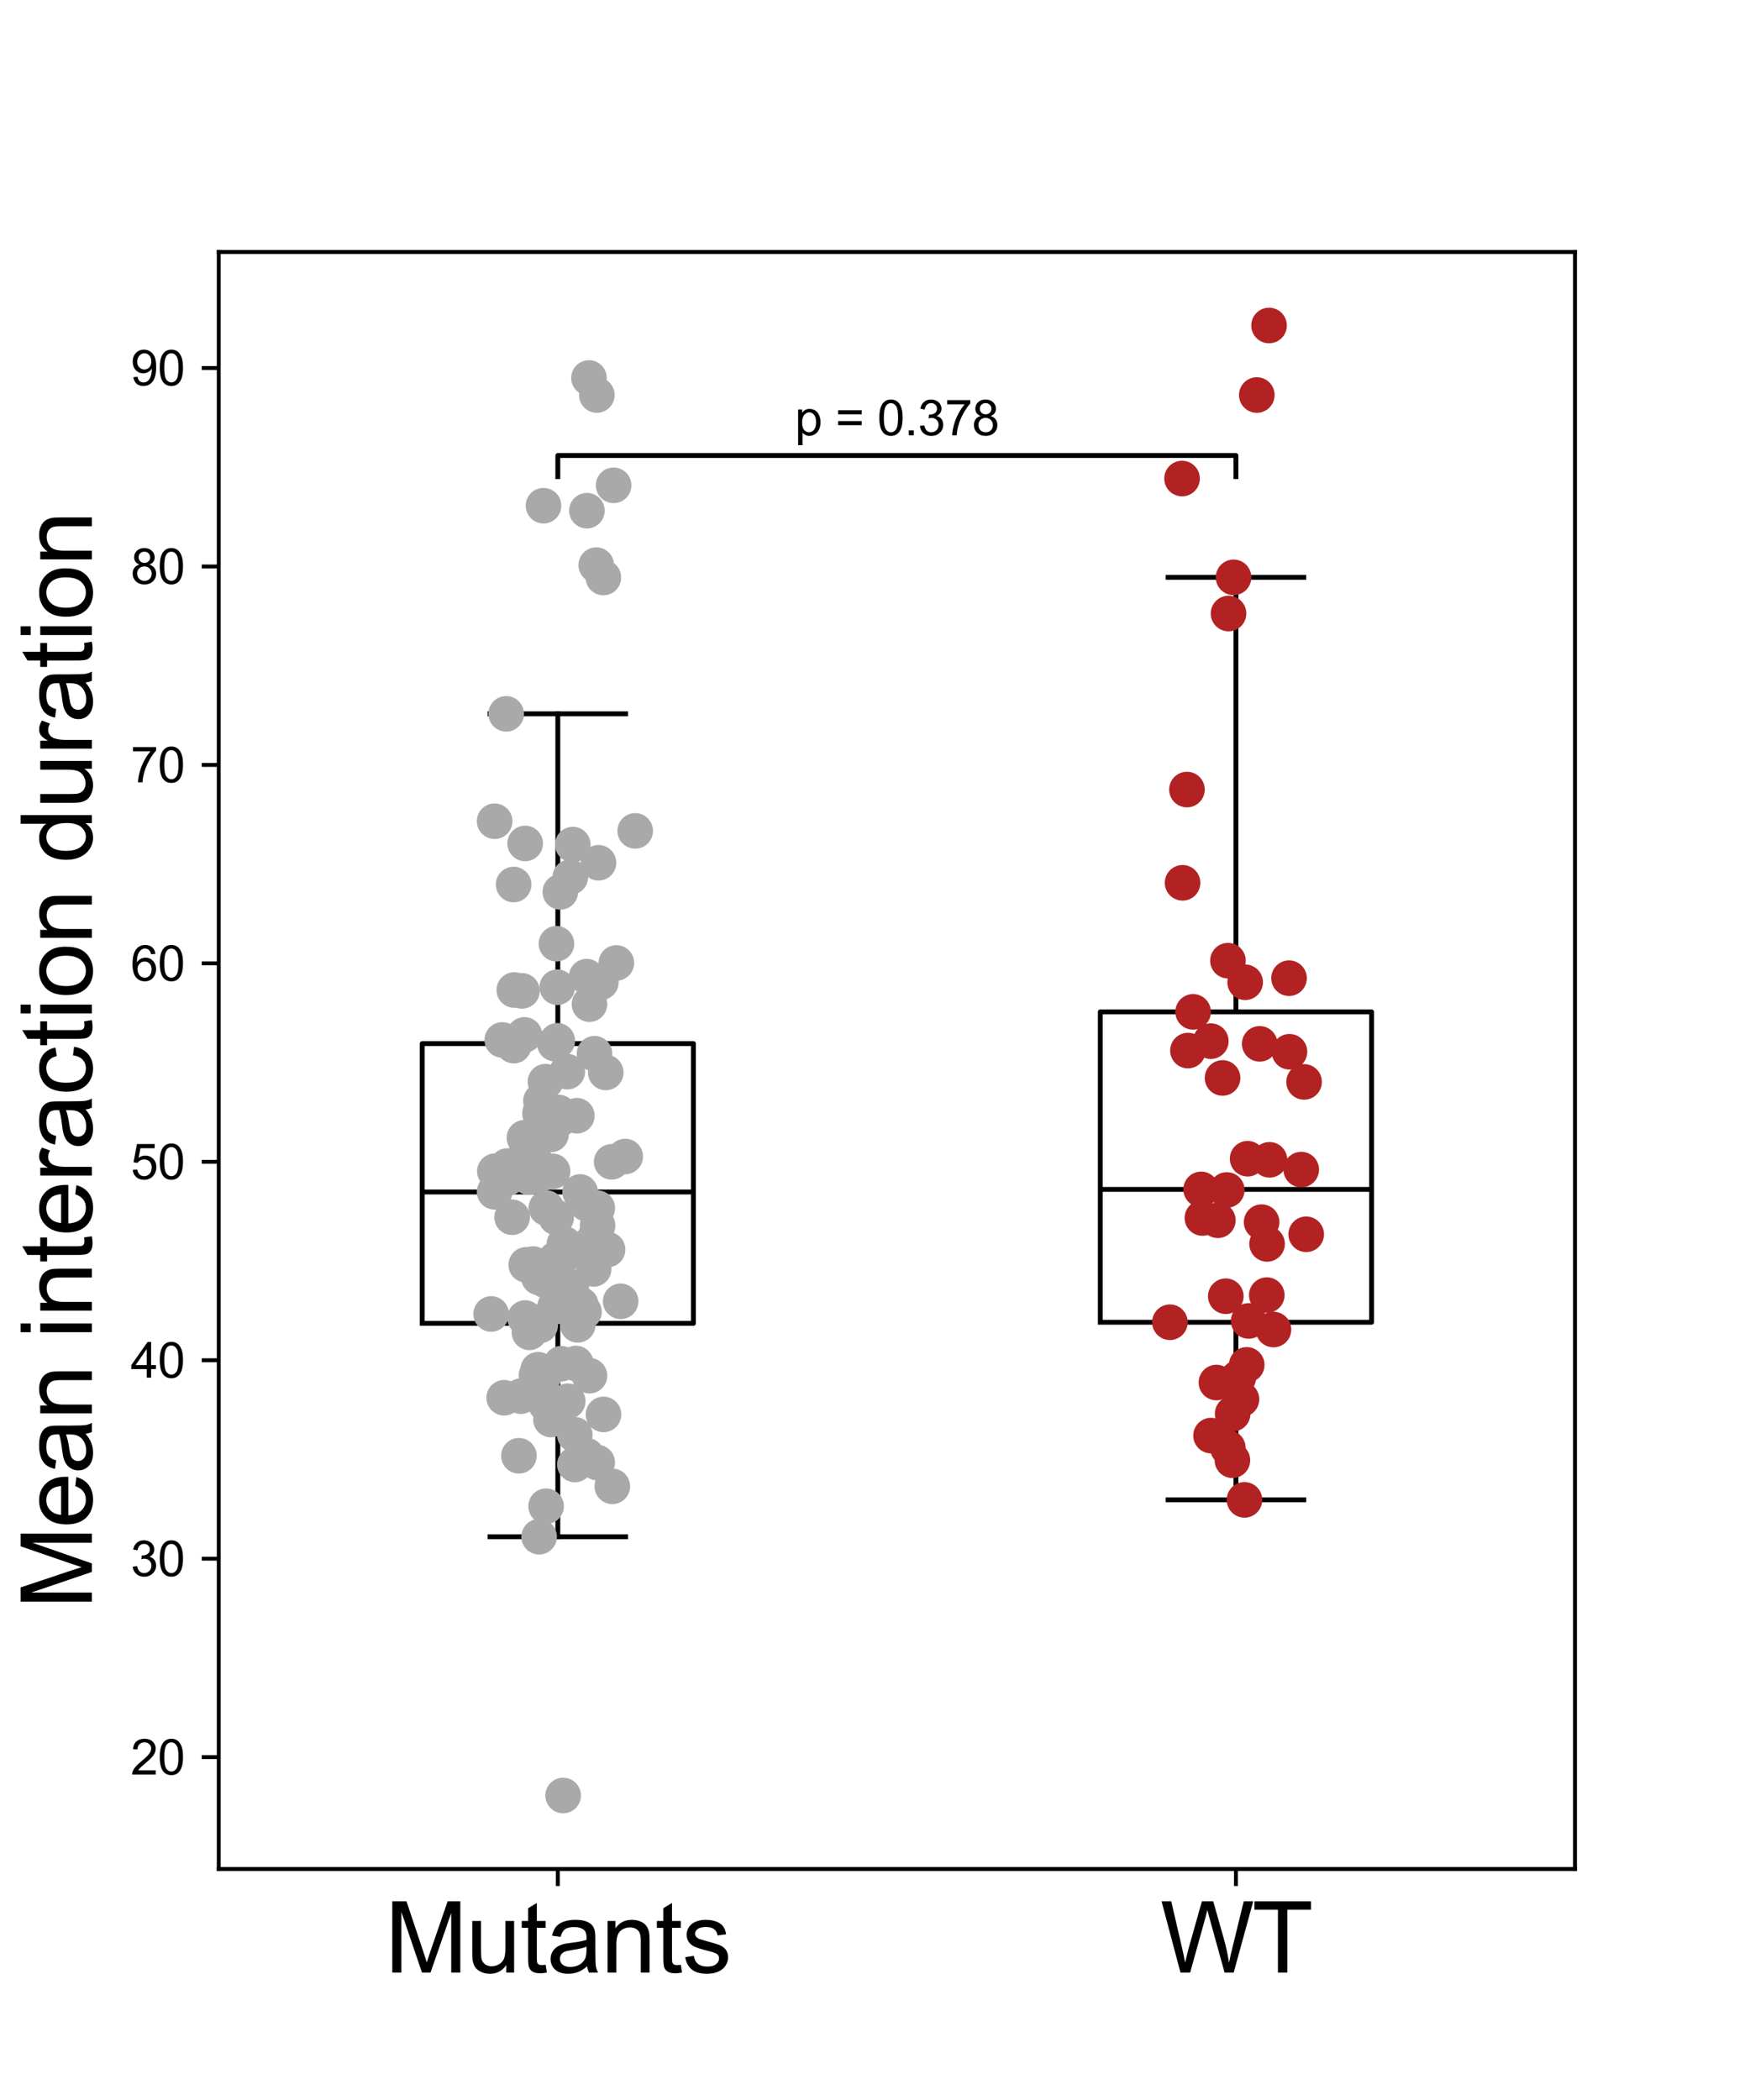 <?xml version="1.0" encoding="utf-8" standalone="no"?>
<!DOCTYPE svg PUBLIC "-//W3C//DTD SVG 1.1//EN"
  "http://www.w3.org/Graphics/SVG/1.1/DTD/svg11.dtd">
<svg xmlns:xlink="http://www.w3.org/1999/xlink" width="360pt" height="432pt" viewBox="0 0 360 432" xmlns="http://www.w3.org/2000/svg" version="1.1">
 <defs>
  <style type="text/css">*{stroke-linejoin: round; stroke-linecap: butt}</style>
 </defs>
 <g id="figure_1">
  <g id="patch_1">
   <path d="M 0 432 
L 360 432 
L 360 0 
L 0 0 
z
" style="fill: #ffffff"/>
  </g>
  <g id="axes_1">
   <g id="patch_2">
    <path d="M 45 384.48 
L 324 384.48 
L 324 51.84 
L 45 51.84 
z
" style="fill: #ffffff"/>
   </g>
   <g id="line2d_1">
    <path d="M 86.85 272.229 
L 142.65 272.229 
L 142.65 214.688 
L 86.85 214.688 
L 86.85 272.229 
" clip-path="url(#pc12b7947ca)" style="fill: none; stroke: #000000; stroke-linecap: square"/>
   </g>
   <g id="line2d_2">
    <path d="M 114.75 272.229 
L 114.75 316.127 
" clip-path="url(#pc12b7947ca)" style="fill: none; stroke: #000000; stroke-linecap: square"/>
   </g>
   <g id="line2d_3">
    <path d="M 114.75 214.688 
L 114.75 146.847 
" clip-path="url(#pc12b7947ca)" style="fill: none; stroke: #000000; stroke-linecap: square"/>
   </g>
   <g id="line2d_4">
    <path d="M 100.8 316.127 
L 128.7 316.127 
" clip-path="url(#pc12b7947ca)" style="fill: none; stroke: #000000; stroke-linecap: square"/>
   </g>
   <g id="line2d_5">
    <path d="M 100.8 146.847 
L 128.7 146.847 
" clip-path="url(#pc12b7947ca)" style="fill: none; stroke: #000000; stroke-linecap: square"/>
   </g>
   <g id="line2d_6">
    <path d="M 226.35 272.006 
L 282.15 272.006 
L 282.15 208.155 
L 226.35 208.155 
L 226.35 272.006 
" clip-path="url(#pc12b7947ca)" style="fill: none; stroke: #000000; stroke-linecap: square"/>
   </g>
   <g id="line2d_7">
    <path d="M 254.25 272.006 
L 254.25 308.547 
" clip-path="url(#pc12b7947ca)" style="fill: none; stroke: #000000; stroke-linecap: square"/>
   </g>
   <g id="line2d_8">
    <path d="M 254.25 208.155 
L 254.25 118.77 
" clip-path="url(#pc12b7947ca)" style="fill: none; stroke: #000000; stroke-linecap: square"/>
   </g>
   <g id="line2d_9">
    <path d="M 240.3 308.547 
L 268.2 308.547 
" clip-path="url(#pc12b7947ca)" style="fill: none; stroke: #000000; stroke-linecap: square"/>
   </g>
   <g id="line2d_10">
    <path d="M 240.3 118.77 
L 268.2 118.77 
" clip-path="url(#pc12b7947ca)" style="fill: none; stroke: #000000; stroke-linecap: square"/>
   </g>
   <g id="line2d_11">
    <path d="M 86.85 245.207 
L 142.65 245.207 
" clip-path="url(#pc12b7947ca)" style="fill: none; stroke: #000000"/>
   </g>
   <g id="line2d_12">
    <path d="M 226.35 244.677 
L 282.15 244.677 
" clip-path="url(#pc12b7947ca)" style="fill: none; stroke: #000000"/>
   </g>
   <g id="matplotlib.axis_1">
    <g id="xtick_1">
     <g id="line2d_13">
      <defs>
       <path id="mb91d37dabf" d="M 0 0 
L 0 3.5 
" style="stroke: #000000; stroke-width: 0.8"/>
      </defs>
      <g>
       <use xlink:href="#mb91d37dabf" x="114.75" y="384.48" style="stroke: #000000; stroke-width: 0.8"/>
      </g>
     </g>
     <g id="text_1">
      <!-- Mutants -->
      <g transform="translate(79.181 405.796) scale(0.2 -0.2)">
       <defs>
        <path id="ArialMT-4d" d="M 475 0 
L 475 4581 
L 1388 4581 
L 2472 1338 
Q 2622 884 2691 659 
Q 2769 909 2934 1394 
L 4031 4581 
L 4847 4581 
L 4847 0 
L 4263 0 
L 4263 3834 
L 2931 0 
L 2384 0 
L 1059 3900 
L 1059 0 
L 475 0 
z
" transform="scale(0.016)"/>
        <path id="ArialMT-75" d="M 2597 0 
L 2597 488 
Q 2209 -75 1544 -75 
Q 1250 -75 995 37 
Q 741 150 617 320 
Q 494 491 444 738 
Q 409 903 409 1263 
L 409 3319 
L 972 3319 
L 972 1478 
Q 972 1038 1006 884 
Q 1059 663 1231 536 
Q 1403 409 1656 409 
Q 1909 409 2131 539 
Q 2353 669 2445 892 
Q 2538 1116 2538 1541 
L 2538 3319 
L 3100 3319 
L 3100 0 
L 2597 0 
z
" transform="scale(0.016)"/>
        <path id="ArialMT-74" d="M 1650 503 
L 1731 6 
Q 1494 -44 1306 -44 
Q 1000 -44 831 53 
Q 663 150 594 308 
Q 525 466 525 972 
L 525 2881 
L 113 2881 
L 113 3319 
L 525 3319 
L 525 4141 
L 1084 4478 
L 1084 3319 
L 1650 3319 
L 1650 2881 
L 1084 2881 
L 1084 941 
Q 1084 700 1114 631 
Q 1144 563 1211 522 
Q 1278 481 1403 481 
Q 1497 481 1650 503 
z
" transform="scale(0.016)"/>
        <path id="ArialMT-61" d="M 2588 409 
Q 2275 144 1986 34 
Q 1697 -75 1366 -75 
Q 819 -75 525 192 
Q 231 459 231 875 
Q 231 1119 342 1320 
Q 453 1522 633 1644 
Q 813 1766 1038 1828 
Q 1203 1872 1538 1913 
Q 2219 1994 2541 2106 
Q 2544 2222 2544 2253 
Q 2544 2597 2384 2738 
Q 2169 2928 1744 2928 
Q 1347 2928 1158 2789 
Q 969 2650 878 2297 
L 328 2372 
Q 403 2725 575 2942 
Q 747 3159 1072 3276 
Q 1397 3394 1825 3394 
Q 2250 3394 2515 3294 
Q 2781 3194 2906 3042 
Q 3031 2891 3081 2659 
Q 3109 2516 3109 2141 
L 3109 1391 
Q 3109 606 3145 398 
Q 3181 191 3288 0 
L 2700 0 
Q 2613 175 2588 409 
z
M 2541 1666 
Q 2234 1541 1622 1453 
Q 1275 1403 1131 1340 
Q 988 1278 909 1158 
Q 831 1038 831 891 
Q 831 666 1001 516 
Q 1172 366 1500 366 
Q 1825 366 2078 508 
Q 2331 650 2450 897 
Q 2541 1088 2541 1459 
L 2541 1666 
z
" transform="scale(0.016)"/>
        <path id="ArialMT-6e" d="M 422 0 
L 422 3319 
L 928 3319 
L 928 2847 
Q 1294 3394 1984 3394 
Q 2284 3394 2536 3286 
Q 2788 3178 2913 3003 
Q 3038 2828 3088 2588 
Q 3119 2431 3119 2041 
L 3119 0 
L 2556 0 
L 2556 2019 
Q 2556 2363 2490 2533 
Q 2425 2703 2258 2804 
Q 2091 2906 1866 2906 
Q 1506 2906 1245 2678 
Q 984 2450 984 1813 
L 984 0 
L 422 0 
z
" transform="scale(0.016)"/>
        <path id="ArialMT-73" d="M 197 991 
L 753 1078 
Q 800 744 1014 566 
Q 1228 388 1613 388 
Q 2000 388 2187 545 
Q 2375 703 2375 916 
Q 2375 1106 2209 1216 
Q 2094 1291 1634 1406 
Q 1016 1563 777 1677 
Q 538 1791 414 1992 
Q 291 2194 291 2438 
Q 291 2659 392 2848 
Q 494 3038 669 3163 
Q 800 3259 1026 3326 
Q 1253 3394 1513 3394 
Q 1903 3394 2198 3281 
Q 2494 3169 2634 2976 
Q 2775 2784 2828 2463 
L 2278 2388 
Q 2241 2644 2061 2787 
Q 1881 2931 1553 2931 
Q 1166 2931 1000 2803 
Q 834 2675 834 2503 
Q 834 2394 903 2306 
Q 972 2216 1119 2156 
Q 1203 2125 1616 2013 
Q 2213 1853 2448 1751 
Q 2684 1650 2818 1456 
Q 2953 1263 2953 975 
Q 2953 694 2789 445 
Q 2625 197 2315 61 
Q 2006 -75 1616 -75 
Q 969 -75 630 194 
Q 291 463 197 991 
z
" transform="scale(0.016)"/>
       </defs>
       <use xlink:href="#ArialMT-4d"/>
       <use xlink:href="#ArialMT-75" transform="translate(83.301 0)"/>
       <use xlink:href="#ArialMT-74" transform="translate(138.916 0)"/>
       <use xlink:href="#ArialMT-61" transform="translate(166.699 0)"/>
       <use xlink:href="#ArialMT-6e" transform="translate(222.314 0)"/>
       <use xlink:href="#ArialMT-74" transform="translate(277.93 0)"/>
       <use xlink:href="#ArialMT-73" transform="translate(305.713 0)"/>
      </g>
     </g>
    </g>
    <g id="xtick_2">
     <g id="line2d_14">
      <g>
       <use xlink:href="#mb91d37dabf" x="254.25" y="384.48" style="stroke: #000000; stroke-width: 0.8"/>
      </g>
     </g>
     <g id="text_2">
      <!-- WT -->
      <g transform="translate(238.703 405.796) scale(0.2 -0.2)">
       <defs>
        <path id="ArialMT-57" d="M 1294 0 
L 78 4581 
L 700 4581 
L 1397 1578 
Q 1509 1106 1591 641 
Q 1766 1375 1797 1488 
L 2669 4581 
L 3400 4581 
L 4056 2263 
Q 4303 1400 4413 641 
Q 4500 1075 4641 1638 
L 5359 4581 
L 5969 4581 
L 4713 0 
L 4128 0 
L 3163 3491 
Q 3041 3928 3019 4028 
Q 2947 3713 2884 3491 
L 1913 0 
L 1294 0 
z
" transform="scale(0.016)"/>
        <path id="ArialMT-54" d="M 1659 0 
L 1659 4041 
L 150 4041 
L 150 4581 
L 3781 4581 
L 3781 4041 
L 2266 4041 
L 2266 0 
L 1659 0 
z
" transform="scale(0.016)"/>
       </defs>
       <use xlink:href="#ArialMT-57"/>
       <use xlink:href="#ArialMT-54" transform="translate(94.385 0)"/>
      </g>
     </g>
    </g>
   </g>
   <g id="matplotlib.axis_2">
    <g id="ytick_1">
     <g id="line2d_15">
      <defs>
       <path id="md0ccc14a76" d="M 0 0 
L -3.5 0 
" style="stroke: #000000; stroke-width: 0.8"/>
      </defs>
      <g>
       <use xlink:href="#md0ccc14a76" x="45" y="361.468" style="stroke: #000000; stroke-width: 0.8"/>
      </g>
     </g>
     <g id="text_3">
      <!-- 20 -->
      <g transform="translate(26.878 365.047) scale(0.1 -0.1)">
       <defs>
        <path id="ArialMT-32" d="M 3222 541 
L 3222 0 
L 194 0 
Q 188 203 259 391 
Q 375 700 629 1000 
Q 884 1300 1366 1694 
Q 2113 2306 2375 2664 
Q 2638 3022 2638 3341 
Q 2638 3675 2398 3904 
Q 2159 4134 1775 4134 
Q 1369 4134 1125 3890 
Q 881 3647 878 3216 
L 300 3275 
Q 359 3922 746 4261 
Q 1134 4600 1788 4600 
Q 2447 4600 2831 4234 
Q 3216 3869 3216 3328 
Q 3216 3053 3103 2787 
Q 2991 2522 2730 2228 
Q 2469 1934 1863 1422 
Q 1356 997 1212 845 
Q 1069 694 975 541 
L 3222 541 
z
" transform="scale(0.016)"/>
        <path id="ArialMT-30" d="M 266 2259 
Q 266 3072 433 3567 
Q 600 4063 929 4331 
Q 1259 4600 1759 4600 
Q 2128 4600 2406 4451 
Q 2684 4303 2865 4023 
Q 3047 3744 3150 3342 
Q 3253 2941 3253 2259 
Q 3253 1453 3087 958 
Q 2922 463 2592 192 
Q 2263 -78 1759 -78 
Q 1097 -78 719 397 
Q 266 969 266 2259 
z
M 844 2259 
Q 844 1131 1108 757 
Q 1372 384 1759 384 
Q 2147 384 2411 759 
Q 2675 1134 2675 2259 
Q 2675 3391 2411 3762 
Q 2147 4134 1753 4134 
Q 1366 4134 1134 3806 
Q 844 3388 844 2259 
z
" transform="scale(0.016)"/>
       </defs>
       <use xlink:href="#ArialMT-32"/>
       <use xlink:href="#ArialMT-30" transform="translate(55.615 0)"/>
      </g>
     </g>
    </g>
    <g id="ytick_2">
     <g id="line2d_16">
      <g>
       <use xlink:href="#md0ccc14a76" x="45" y="320.645" style="stroke: #000000; stroke-width: 0.8"/>
      </g>
     </g>
     <g id="text_4">
      <!-- 30 -->
      <g transform="translate(26.878 324.224) scale(0.1 -0.1)">
       <defs>
        <path id="ArialMT-33" d="M 269 1209 
L 831 1284 
Q 928 806 1161 595 
Q 1394 384 1728 384 
Q 2125 384 2398 659 
Q 2672 934 2672 1341 
Q 2672 1728 2419 1979 
Q 2166 2231 1775 2231 
Q 1616 2231 1378 2169 
L 1441 2663 
Q 1497 2656 1531 2656 
Q 1891 2656 2178 2843 
Q 2466 3031 2466 3422 
Q 2466 3731 2256 3934 
Q 2047 4138 1716 4138 
Q 1388 4138 1169 3931 
Q 950 3725 888 3313 
L 325 3413 
Q 428 3978 793 4289 
Q 1159 4600 1703 4600 
Q 2078 4600 2393 4439 
Q 2709 4278 2876 4000 
Q 3044 3722 3044 3409 
Q 3044 3113 2884 2869 
Q 2725 2625 2413 2481 
Q 2819 2388 3044 2092 
Q 3269 1797 3269 1353 
Q 3269 753 2831 336 
Q 2394 -81 1725 -81 
Q 1122 -81 723 278 
Q 325 638 269 1209 
z
" transform="scale(0.016)"/>
       </defs>
       <use xlink:href="#ArialMT-33"/>
       <use xlink:href="#ArialMT-30" transform="translate(55.615 0)"/>
      </g>
     </g>
    </g>
    <g id="ytick_3">
     <g id="line2d_17">
      <g>
       <use xlink:href="#md0ccc14a76" x="45" y="279.822" style="stroke: #000000; stroke-width: 0.8"/>
      </g>
     </g>
     <g id="text_5">
      <!-- 40 -->
      <g transform="translate(26.878 283.401) scale(0.1 -0.1)">
       <defs>
        <path id="ArialMT-34" d="M 2069 0 
L 2069 1097 
L 81 1097 
L 81 1613 
L 2172 4581 
L 2631 4581 
L 2631 1613 
L 3250 1613 
L 3250 1097 
L 2631 1097 
L 2631 0 
L 2069 0 
z
M 2069 1613 
L 2069 3678 
L 634 1613 
L 2069 1613 
z
" transform="scale(0.016)"/>
       </defs>
       <use xlink:href="#ArialMT-34"/>
       <use xlink:href="#ArialMT-30" transform="translate(55.615 0)"/>
      </g>
     </g>
    </g>
    <g id="ytick_4">
     <g id="line2d_18">
      <g>
       <use xlink:href="#md0ccc14a76" x="45" y="238.999" style="stroke: #000000; stroke-width: 0.8"/>
      </g>
     </g>
     <g id="text_6">
      <!-- 50 -->
      <g transform="translate(26.878 242.578) scale(0.1 -0.1)">
       <defs>
        <path id="ArialMT-35" d="M 266 1200 
L 856 1250 
Q 922 819 1161 601 
Q 1400 384 1738 384 
Q 2144 384 2425 690 
Q 2706 997 2706 1503 
Q 2706 1984 2436 2262 
Q 2166 2541 1728 2541 
Q 1456 2541 1237 2417 
Q 1019 2294 894 2097 
L 366 2166 
L 809 4519 
L 3088 4519 
L 3088 3981 
L 1259 3981 
L 1013 2750 
Q 1425 3038 1878 3038 
Q 2478 3038 2890 2622 
Q 3303 2206 3303 1553 
Q 3303 931 2941 478 
Q 2500 -78 1738 -78 
Q 1113 -78 717 272 
Q 322 622 266 1200 
z
" transform="scale(0.016)"/>
       </defs>
       <use xlink:href="#ArialMT-35"/>
       <use xlink:href="#ArialMT-30" transform="translate(55.615 0)"/>
      </g>
     </g>
    </g>
    <g id="ytick_5">
     <g id="line2d_19">
      <g>
       <use xlink:href="#md0ccc14a76" x="45" y="198.176" style="stroke: #000000; stroke-width: 0.8"/>
      </g>
     </g>
     <g id="text_7">
      <!-- 60 -->
      <g transform="translate(26.878 201.755) scale(0.1 -0.1)">
       <defs>
        <path id="ArialMT-36" d="M 3184 3459 
L 2625 3416 
Q 2550 3747 2413 3897 
Q 2184 4138 1850 4138 
Q 1581 4138 1378 3988 
Q 1113 3794 959 3422 
Q 806 3050 800 2363 
Q 1003 2672 1297 2822 
Q 1591 2972 1913 2972 
Q 2475 2972 2870 2558 
Q 3266 2144 3266 1488 
Q 3266 1056 3080 686 
Q 2894 316 2569 119 
Q 2244 -78 1831 -78 
Q 1128 -78 684 439 
Q 241 956 241 2144 
Q 241 3472 731 4075 
Q 1159 4600 1884 4600 
Q 2425 4600 2770 4297 
Q 3116 3994 3184 3459 
z
M 888 1484 
Q 888 1194 1011 928 
Q 1134 663 1356 523 
Q 1578 384 1822 384 
Q 2178 384 2434 671 
Q 2691 959 2691 1453 
Q 2691 1928 2437 2201 
Q 2184 2475 1800 2475 
Q 1419 2475 1153 2201 
Q 888 1928 888 1484 
z
" transform="scale(0.016)"/>
       </defs>
       <use xlink:href="#ArialMT-36"/>
       <use xlink:href="#ArialMT-30" transform="translate(55.615 0)"/>
      </g>
     </g>
    </g>
    <g id="ytick_6">
     <g id="line2d_20">
      <g>
       <use xlink:href="#md0ccc14a76" x="45" y="157.352" style="stroke: #000000; stroke-width: 0.8"/>
      </g>
     </g>
     <g id="text_8">
      <!-- 70 -->
      <g transform="translate(26.878 160.931) scale(0.1 -0.1)">
       <defs>
        <path id="ArialMT-37" d="M 303 3981 
L 303 4522 
L 3269 4522 
L 3269 4084 
Q 2831 3619 2401 2847 
Q 1972 2075 1738 1259 
Q 1569 684 1522 0 
L 944 0 
Q 953 541 1156 1306 
Q 1359 2072 1739 2783 
Q 2119 3494 2547 3981 
L 303 3981 
z
" transform="scale(0.016)"/>
       </defs>
       <use xlink:href="#ArialMT-37"/>
       <use xlink:href="#ArialMT-30" transform="translate(55.615 0)"/>
      </g>
     </g>
    </g>
    <g id="ytick_7">
     <g id="line2d_21">
      <g>
       <use xlink:href="#md0ccc14a76" x="45" y="116.529" style="stroke: #000000; stroke-width: 0.8"/>
      </g>
     </g>
     <g id="text_9">
      <!-- 80 -->
      <g transform="translate(26.878 120.108) scale(0.1 -0.1)">
       <defs>
        <path id="ArialMT-38" d="M 1131 2484 
Q 781 2613 612 2850 
Q 444 3088 444 3419 
Q 444 3919 803 4259 
Q 1163 4600 1759 4600 
Q 2359 4600 2725 4251 
Q 3091 3903 3091 3403 
Q 3091 3084 2923 2848 
Q 2756 2613 2416 2484 
Q 2838 2347 3058 2040 
Q 3278 1734 3278 1309 
Q 3278 722 2862 322 
Q 2447 -78 1769 -78 
Q 1091 -78 675 323 
Q 259 725 259 1325 
Q 259 1772 486 2073 
Q 713 2375 1131 2484 
z
M 1019 3438 
Q 1019 3113 1228 2906 
Q 1438 2700 1772 2700 
Q 2097 2700 2305 2904 
Q 2513 3109 2513 3406 
Q 2513 3716 2298 3927 
Q 2084 4138 1766 4138 
Q 1444 4138 1231 3931 
Q 1019 3725 1019 3438 
z
M 838 1322 
Q 838 1081 952 856 
Q 1066 631 1291 507 
Q 1516 384 1775 384 
Q 2178 384 2440 643 
Q 2703 903 2703 1303 
Q 2703 1709 2433 1975 
Q 2163 2241 1756 2241 
Q 1359 2241 1098 1978 
Q 838 1716 838 1322 
z
" transform="scale(0.016)"/>
       </defs>
       <use xlink:href="#ArialMT-38"/>
       <use xlink:href="#ArialMT-30" transform="translate(55.615 0)"/>
      </g>
     </g>
    </g>
    <g id="ytick_8">
     <g id="line2d_22">
      <g>
       <use xlink:href="#md0ccc14a76" x="45" y="75.706" style="stroke: #000000; stroke-width: 0.8"/>
      </g>
     </g>
     <g id="text_10">
      <!-- 90 -->
      <g transform="translate(26.878 79.285) scale(0.1 -0.1)">
       <defs>
        <path id="ArialMT-39" d="M 350 1059 
L 891 1109 
Q 959 728 1153 556 
Q 1347 384 1650 384 
Q 1909 384 2104 503 
Q 2300 622 2425 820 
Q 2550 1019 2634 1356 
Q 2719 1694 2719 2044 
Q 2719 2081 2716 2156 
Q 2547 1888 2255 1720 
Q 1963 1553 1622 1553 
Q 1053 1553 659 1965 
Q 266 2378 266 3053 
Q 266 3750 677 4175 
Q 1088 4600 1706 4600 
Q 2153 4600 2523 4359 
Q 2894 4119 3086 3673 
Q 3278 3228 3278 2384 
Q 3278 1506 3087 986 
Q 2897 466 2520 194 
Q 2144 -78 1638 -78 
Q 1100 -78 759 220 
Q 419 519 350 1059 
z
M 2653 3081 
Q 2653 3566 2395 3850 
Q 2138 4134 1775 4134 
Q 1400 4134 1122 3828 
Q 844 3522 844 3034 
Q 844 2597 1108 2323 
Q 1372 2050 1759 2050 
Q 2150 2050 2401 2323 
Q 2653 2597 2653 3081 
z
" transform="scale(0.016)"/>
       </defs>
       <use xlink:href="#ArialMT-39"/>
       <use xlink:href="#ArialMT-30" transform="translate(55.615 0)"/>
      </g>
     </g>
    </g>
    <g id="text_11">
     <!-- Mean interaction duration -->
     <g transform="translate(18.903 330.998) rotate(-90) scale(0.2 -0.2)">
      <defs>
       <path id="ArialMT-65" d="M 2694 1069 
L 3275 997 
Q 3138 488 2766 206 
Q 2394 -75 1816 -75 
Q 1088 -75 661 373 
Q 234 822 234 1631 
Q 234 2469 665 2931 
Q 1097 3394 1784 3394 
Q 2450 3394 2872 2941 
Q 3294 2488 3294 1666 
Q 3294 1616 3291 1516 
L 816 1516 
Q 847 969 1125 678 
Q 1403 388 1819 388 
Q 2128 388 2347 550 
Q 2566 713 2694 1069 
z
M 847 1978 
L 2700 1978 
Q 2663 2397 2488 2606 
Q 2219 2931 1791 2931 
Q 1403 2931 1139 2672 
Q 875 2413 847 1978 
z
" transform="scale(0.016)"/>
       <path id="ArialMT-20" transform="scale(0.016)"/>
       <path id="ArialMT-69" d="M 425 3934 
L 425 4581 
L 988 4581 
L 988 3934 
L 425 3934 
z
M 425 0 
L 425 3319 
L 988 3319 
L 988 0 
L 425 0 
z
" transform="scale(0.016)"/>
       <path id="ArialMT-72" d="M 416 0 
L 416 3319 
L 922 3319 
L 922 2816 
Q 1116 3169 1280 3281 
Q 1444 3394 1641 3394 
Q 1925 3394 2219 3213 
L 2025 2691 
Q 1819 2813 1613 2813 
Q 1428 2813 1281 2702 
Q 1134 2591 1072 2394 
Q 978 2094 978 1738 
L 978 0 
L 416 0 
z
" transform="scale(0.016)"/>
       <path id="ArialMT-63" d="M 2588 1216 
L 3141 1144 
Q 3050 572 2676 248 
Q 2303 -75 1759 -75 
Q 1078 -75 664 370 
Q 250 816 250 1647 
Q 250 2184 428 2587 
Q 606 2991 970 3192 
Q 1334 3394 1763 3394 
Q 2303 3394 2647 3120 
Q 2991 2847 3088 2344 
L 2541 2259 
Q 2463 2594 2264 2762 
Q 2066 2931 1784 2931 
Q 1359 2931 1093 2626 
Q 828 2322 828 1663 
Q 828 994 1084 691 
Q 1341 388 1753 388 
Q 2084 388 2306 591 
Q 2528 794 2588 1216 
z
" transform="scale(0.016)"/>
       <path id="ArialMT-6f" d="M 213 1659 
Q 213 2581 725 3025 
Q 1153 3394 1769 3394 
Q 2453 3394 2887 2945 
Q 3322 2497 3322 1706 
Q 3322 1066 3130 698 
Q 2938 331 2570 128 
Q 2203 -75 1769 -75 
Q 1072 -75 642 372 
Q 213 819 213 1659 
z
M 791 1659 
Q 791 1022 1069 705 
Q 1347 388 1769 388 
Q 2188 388 2466 706 
Q 2744 1025 2744 1678 
Q 2744 2294 2464 2611 
Q 2184 2928 1769 2928 
Q 1347 2928 1069 2612 
Q 791 2297 791 1659 
z
" transform="scale(0.016)"/>
       <path id="ArialMT-64" d="M 2575 0 
L 2575 419 
Q 2259 -75 1647 -75 
Q 1250 -75 917 144 
Q 584 363 401 755 
Q 219 1147 219 1656 
Q 219 2153 384 2558 
Q 550 2963 881 3178 
Q 1213 3394 1622 3394 
Q 1922 3394 2156 3267 
Q 2391 3141 2538 2938 
L 2538 4581 
L 3097 4581 
L 3097 0 
L 2575 0 
z
M 797 1656 
Q 797 1019 1065 703 
Q 1334 388 1700 388 
Q 2069 388 2326 689 
Q 2584 991 2584 1609 
Q 2584 2291 2321 2609 
Q 2059 2928 1675 2928 
Q 1300 2928 1048 2622 
Q 797 2316 797 1656 
z
" transform="scale(0.016)"/>
      </defs>
      <use xlink:href="#ArialMT-4d"/>
      <use xlink:href="#ArialMT-65" transform="translate(83.301 0)"/>
      <use xlink:href="#ArialMT-61" transform="translate(138.916 0)"/>
      <use xlink:href="#ArialMT-6e" transform="translate(194.531 0)"/>
      <use xlink:href="#ArialMT-20" transform="translate(250.146 0)"/>
      <use xlink:href="#ArialMT-69" transform="translate(277.93 0)"/>
      <use xlink:href="#ArialMT-6e" transform="translate(300.146 0)"/>
      <use xlink:href="#ArialMT-74" transform="translate(355.762 0)"/>
      <use xlink:href="#ArialMT-65" transform="translate(383.545 0)"/>
      <use xlink:href="#ArialMT-72" transform="translate(439.16 0)"/>
      <use xlink:href="#ArialMT-61" transform="translate(472.461 0)"/>
      <use xlink:href="#ArialMT-63" transform="translate(528.076 0)"/>
      <use xlink:href="#ArialMT-74" transform="translate(578.076 0)"/>
      <use xlink:href="#ArialMT-69" transform="translate(605.859 0)"/>
      <use xlink:href="#ArialMT-6f" transform="translate(628.076 0)"/>
      <use xlink:href="#ArialMT-6e" transform="translate(683.691 0)"/>
      <use xlink:href="#ArialMT-20" transform="translate(739.307 0)"/>
      <use xlink:href="#ArialMT-64" transform="translate(767.09 0)"/>
      <use xlink:href="#ArialMT-75" transform="translate(822.705 0)"/>
      <use xlink:href="#ArialMT-72" transform="translate(878.32 0)"/>
      <use xlink:href="#ArialMT-61" transform="translate(911.621 0)"/>
      <use xlink:href="#ArialMT-74" transform="translate(967.236 0)"/>
      <use xlink:href="#ArialMT-69" transform="translate(995.02 0)"/>
      <use xlink:href="#ArialMT-6f" transform="translate(1017.236 0)"/>
      <use xlink:href="#ArialMT-6e" transform="translate(1072.852 0)"/>
     </g>
    </g>
   </g>
   <g id="line2d_23">
    <path d="M 114.75 98.047 
L 114.75 93.705 
L 254.25 93.705 
L 254.25 98.047 
" clip-path="url(#pc12b7947ca)" style="fill: none; stroke: #000000; stroke-linecap: square"/>
   </g>
   <g id="PathCollection_1">
    <defs>
     <path id="ma1dbcb5ccd" d="M 0 3.162 
C 0.839 3.162 1.643 2.829 2.236 2.236 
C 2.829 1.643 3.162 0.839 3.162 0 
C 3.162 -0.839 2.829 -1.643 2.236 -2.236 
C 1.643 -2.829 0.839 -3.162 0 -3.162 
C -0.839 -3.162 -1.643 -2.829 -2.236 -2.236 
C -2.829 -1.643 -3.162 -0.839 -3.162 0 
C -3.162 0.839 -2.829 1.643 -2.236 2.236 
C -1.643 2.829 -0.839 3.162 0 3.162 
z
" style="stroke: #a9a9a9"/>
    </defs>
    <g clip-path="url(#pc12b7947ca)">
     <use xlink:href="#ma1dbcb5ccd" x="108.397" y="236.506" style="fill: #a9a9a9; stroke: #a9a9a9"/>
     <use xlink:href="#ma1dbcb5ccd" x="126.793" y="198.09" style="fill: #a9a9a9; stroke: #a9a9a9"/>
     <use xlink:href="#ma1dbcb5ccd" x="118.67" y="229.523" style="fill: #a9a9a9; stroke: #a9a9a9"/>
     <use xlink:href="#ma1dbcb5ccd" x="119.335" y="245.207" style="fill: #a9a9a9; stroke: #a9a9a9"/>
     <use xlink:href="#ma1dbcb5ccd" x="101.804" y="240.949" style="fill: #a9a9a9; stroke: #a9a9a9"/>
     <use xlink:href="#ma1dbcb5ccd" x="103.325" y="213.932" style="fill: #a9a9a9; stroke: #a9a9a9"/>
     <use xlink:href="#ma1dbcb5ccd" x="120.682" y="200.91" style="fill: #a9a9a9; stroke: #a9a9a9"/>
     <use xlink:href="#ma1dbcb5ccd" x="125.962" y="305.761" style="fill: #a9a9a9; stroke: #a9a9a9"/>
     <use xlink:href="#ma1dbcb5ccd" x="110.698" y="281.769" style="fill: #a9a9a9; stroke: #a9a9a9"/>
     <use xlink:href="#ma1dbcb5ccd" x="108.249" y="260.192" style="fill: #a9a9a9; stroke: #a9a9a9"/>
     <use xlink:href="#ma1dbcb5ccd" x="124.152" y="290.97" style="fill: #a9a9a9; stroke: #a9a9a9"/>
     <use xlink:href="#ma1dbcb5ccd" x="114.424" y="250.446" style="fill: #a9a9a9; stroke: #a9a9a9"/>
     <use xlink:href="#ma1dbcb5ccd" x="110.905" y="316.127" style="fill: #a9a9a9; stroke: #a9a9a9"/>
     <use xlink:href="#ma1dbcb5ccd" x="106.746" y="299.476" style="fill: #a9a9a9; stroke: #a9a9a9"/>
     <use xlink:href="#ma1dbcb5ccd" x="115.452" y="280.538" style="fill: #a9a9a9; stroke: #a9a9a9"/>
     <use xlink:href="#ma1dbcb5ccd" x="108.909" y="274.086" style="fill: #a9a9a9; stroke: #a9a9a9"/>
     <use xlink:href="#ma1dbcb5ccd" x="109.231" y="271.778" style="fill: #a9a9a9; stroke: #a9a9a9"/>
     <use xlink:href="#ma1dbcb5ccd" x="122.932" y="252.11" style="fill: #a9a9a9; stroke: #a9a9a9"/>
     <use xlink:href="#ma1dbcb5ccd" x="112.338" y="309.855" style="fill: #a9a9a9; stroke: #a9a9a9"/>
     <use xlink:href="#ma1dbcb5ccd" x="107.887" y="212.889" style="fill: #a9a9a9; stroke: #a9a9a9"/>
     <use xlink:href="#ma1dbcb5ccd" x="107.889" y="234.05" style="fill: #a9a9a9; stroke: #a9a9a9"/>
     <use xlink:href="#ma1dbcb5ccd" x="103.623" y="242.439" style="fill: #a9a9a9; stroke: #a9a9a9"/>
     <use xlink:href="#ma1dbcb5ccd" x="122.487" y="254.472" style="fill: #a9a9a9; stroke: #a9a9a9"/>
     <use xlink:href="#ma1dbcb5ccd" x="113.677" y="240.965" style="fill: #a9a9a9; stroke: #a9a9a9"/>
     <use xlink:href="#ma1dbcb5ccd" x="116.118" y="255.909" style="fill: #a9a9a9; stroke: #a9a9a9"/>
     <use xlink:href="#ma1dbcb5ccd" x="122.873" y="248.526" style="fill: #a9a9a9; stroke: #a9a9a9"/>
     <use xlink:href="#ma1dbcb5ccd" x="121.264" y="282.998" style="fill: #a9a9a9; stroke: #a9a9a9"/>
     <use xlink:href="#ma1dbcb5ccd" x="117.508" y="264.677" style="fill: #a9a9a9; stroke: #a9a9a9"/>
     <use xlink:href="#ma1dbcb5ccd" x="105.347" y="250.409" style="fill: #a9a9a9; stroke: #a9a9a9"/>
     <use xlink:href="#ma1dbcb5ccd" x="112.287" y="288.84" style="fill: #a9a9a9; stroke: #a9a9a9"/>
     <use xlink:href="#ma1dbcb5ccd" x="111.764" y="283.184" style="fill: #a9a9a9; stroke: #a9a9a9"/>
     <use xlink:href="#ma1dbcb5ccd" x="111.294" y="285.816" style="fill: #a9a9a9; stroke: #a9a9a9"/>
     <use xlink:href="#ma1dbcb5ccd" x="115.846" y="369.36" style="fill: #a9a9a9; stroke: #a9a9a9"/>
     <use xlink:href="#ma1dbcb5ccd" x="112.867" y="230.455" style="fill: #a9a9a9; stroke: #a9a9a9"/>
     <use xlink:href="#ma1dbcb5ccd" x="122.858" y="300.868" style="fill: #a9a9a9; stroke: #a9a9a9"/>
     <use xlink:href="#ma1dbcb5ccd" x="117.319" y="180.436" style="fill: #a9a9a9; stroke: #a9a9a9"/>
     <use xlink:href="#ma1dbcb5ccd" x="105.661" y="181.961" style="fill: #a9a9a9; stroke: #a9a9a9"/>
     <use xlink:href="#ma1dbcb5ccd" x="112.21" y="222.511" style="fill: #a9a9a9; stroke: #a9a9a9"/>
     <use xlink:href="#ma1dbcb5ccd" x="104.13" y="146.847" style="fill: #a9a9a9; stroke: #a9a9a9"/>
     <use xlink:href="#ma1dbcb5ccd" x="123.121" y="177.482" style="fill: #a9a9a9; stroke: #a9a9a9"/>
     <use xlink:href="#ma1dbcb5ccd" x="104.342" y="239.872" style="fill: #a9a9a9; stroke: #a9a9a9"/>
     <use xlink:href="#ma1dbcb5ccd" x="119.478" y="268.395" style="fill: #a9a9a9; stroke: #a9a9a9"/>
     <use xlink:href="#ma1dbcb5ccd" x="107.144" y="287.215" style="fill: #a9a9a9; stroke: #a9a9a9"/>
     <use xlink:href="#ma1dbcb5ccd" x="127.676" y="267.698" style="fill: #a9a9a9; stroke: #a9a9a9"/>
     <use xlink:href="#ma1dbcb5ccd" x="124.984" y="257.058" style="fill: #a9a9a9; stroke: #a9a9a9"/>
     <use xlink:href="#ma1dbcb5ccd" x="111.083" y="229.021" style="fill: #a9a9a9; stroke: #a9a9a9"/>
     <use xlink:href="#ma1dbcb5ccd" x="114.135" y="214.688" style="fill: #a9a9a9; stroke: #a9a9a9"/>
     <use xlink:href="#ma1dbcb5ccd" x="111.278" y="226.454" style="fill: #a9a9a9; stroke: #a9a9a9"/>
     <use xlink:href="#ma1dbcb5ccd" x="120.734" y="247.659" style="fill: #a9a9a9; stroke: #a9a9a9"/>
     <use xlink:href="#ma1dbcb5ccd" x="124.613" y="220.621" style="fill: #a9a9a9; stroke: #a9a9a9"/>
     <use xlink:href="#ma1dbcb5ccd" x="112.381" y="248.51" style="fill: #a9a9a9; stroke: #a9a9a9"/>
     <use xlink:href="#ma1dbcb5ccd" x="101.037" y="270.3" style="fill: #a9a9a9; stroke: #a9a9a9"/>
     <use xlink:href="#ma1dbcb5ccd" x="108.847" y="242.165" style="fill: #a9a9a9; stroke: #a9a9a9"/>
     <use xlink:href="#ma1dbcb5ccd" x="110.358" y="282.952" style="fill: #a9a9a9; stroke: #a9a9a9"/>
     <use xlink:href="#ma1dbcb5ccd" x="109.699" y="260.038" style="fill: #a9a9a9; stroke: #a9a9a9"/>
     <use xlink:href="#ma1dbcb5ccd" x="115.266" y="183.474" style="fill: #a9a9a9; stroke: #a9a9a9"/>
     <use xlink:href="#ma1dbcb5ccd" x="115.268" y="230.158" style="fill: #a9a9a9; stroke: #a9a9a9"/>
     <use xlink:href="#ma1dbcb5ccd" x="103.718" y="287.542" style="fill: #a9a9a9; stroke: #a9a9a9"/>
     <use xlink:href="#ma1dbcb5ccd" x="113.337" y="292.021" style="fill: #a9a9a9; stroke: #a9a9a9"/>
     <use xlink:href="#ma1dbcb5ccd" x="120.699" y="299.46" style="fill: #a9a9a9; stroke: #a9a9a9"/>
     <use xlink:href="#ma1dbcb5ccd" x="116.79" y="288.255" style="fill: #a9a9a9; stroke: #a9a9a9"/>
     <use xlink:href="#ma1dbcb5ccd" x="118.261" y="301.27" style="fill: #a9a9a9; stroke: #a9a9a9"/>
     <use xlink:href="#ma1dbcb5ccd" x="114.396" y="258.966" style="fill: #a9a9a9; stroke: #a9a9a9"/>
     <use xlink:href="#ma1dbcb5ccd" x="111.395" y="285.684" style="fill: #a9a9a9; stroke: #a9a9a9"/>
     <use xlink:href="#ma1dbcb5ccd" x="101.754" y="168.94" style="fill: #a9a9a9; stroke: #a9a9a9"/>
     <use xlink:href="#ma1dbcb5ccd" x="107.383" y="203.84" style="fill: #a9a9a9; stroke: #a9a9a9"/>
     <use xlink:href="#ma1dbcb5ccd" x="114.179" y="268.792" style="fill: #a9a9a9; stroke: #a9a9a9"/>
     <use xlink:href="#ma1dbcb5ccd" x="114.947" y="228.865" style="fill: #a9a9a9; stroke: #a9a9a9"/>
     <use xlink:href="#ma1dbcb5ccd" x="108.032" y="173.514" style="fill: #a9a9a9; stroke: #a9a9a9"/>
     <use xlink:href="#ma1dbcb5ccd" x="105.686" y="215.1" style="fill: #a9a9a9; stroke: #a9a9a9"/>
     <use xlink:href="#ma1dbcb5ccd" x="121.261" y="206.562" style="fill: #a9a9a9; stroke: #a9a9a9"/>
     <use xlink:href="#ma1dbcb5ccd" x="121.161" y="77.759" style="fill: #a9a9a9; stroke: #a9a9a9"/>
     <use xlink:href="#ma1dbcb5ccd" x="111.809" y="104.029" style="fill: #a9a9a9; stroke: #a9a9a9"/>
     <use xlink:href="#ma1dbcb5ccd" x="126.228" y="99.839" style="fill: #a9a9a9; stroke: #a9a9a9"/>
     <use xlink:href="#ma1dbcb5ccd" x="120.736" y="105.058" style="fill: #a9a9a9; stroke: #a9a9a9"/>
     <use xlink:href="#ma1dbcb5ccd" x="112.432" y="263.513" style="fill: #a9a9a9; stroke: #a9a9a9"/>
     <use xlink:href="#ma1dbcb5ccd" x="110.674" y="241.826" style="fill: #a9a9a9; stroke: #a9a9a9"/>
     <use xlink:href="#ma1dbcb5ccd" x="122.296" y="216.764" style="fill: #a9a9a9; stroke: #a9a9a9"/>
     <use xlink:href="#ma1dbcb5ccd" x="111.434" y="227.784" style="fill: #a9a9a9; stroke: #a9a9a9"/>
     <use xlink:href="#ma1dbcb5ccd" x="120.141" y="269.87" style="fill: #a9a9a9; stroke: #a9a9a9"/>
     <use xlink:href="#ma1dbcb5ccd" x="101.75" y="245.175" style="fill: #a9a9a9; stroke: #a9a9a9"/>
     <use xlink:href="#ma1dbcb5ccd" x="105.801" y="203.665" style="fill: #a9a9a9; stroke: #a9a9a9"/>
     <use xlink:href="#ma1dbcb5ccd" x="123.607" y="202.068" style="fill: #a9a9a9; stroke: #a9a9a9"/>
     <use xlink:href="#ma1dbcb5ccd" x="113.344" y="233.369" style="fill: #a9a9a9; stroke: #a9a9a9"/>
     <use xlink:href="#ma1dbcb5ccd" x="112.125" y="260.653" style="fill: #a9a9a9; stroke: #a9a9a9"/>
     <use xlink:href="#ma1dbcb5ccd" x="109.626" y="272.229" style="fill: #a9a9a9; stroke: #a9a9a9"/>
     <use xlink:href="#ma1dbcb5ccd" x="118.24" y="295.148" style="fill: #a9a9a9; stroke: #a9a9a9"/>
     <use xlink:href="#ma1dbcb5ccd" x="115.12" y="289.301" style="fill: #a9a9a9; stroke: #a9a9a9"/>
     <use xlink:href="#ma1dbcb5ccd" x="111.119" y="272.656" style="fill: #a9a9a9; stroke: #a9a9a9"/>
     <use xlink:href="#ma1dbcb5ccd" x="116.444" y="257.85" style="fill: #a9a9a9; stroke: #a9a9a9"/>
     <use xlink:href="#ma1dbcb5ccd" x="110.857" y="262.788" style="fill: #a9a9a9; stroke: #a9a9a9"/>
     <use xlink:href="#ma1dbcb5ccd" x="122.126" y="261.032" style="fill: #a9a9a9; stroke: #a9a9a9"/>
     <use xlink:href="#ma1dbcb5ccd" x="118.463" y="280.491" style="fill: #a9a9a9; stroke: #a9a9a9"/>
     <use xlink:href="#ma1dbcb5ccd" x="118.85" y="272.543" style="fill: #a9a9a9; stroke: #a9a9a9"/>
     <use xlink:href="#ma1dbcb5ccd" x="114.643" y="214.105" style="fill: #a9a9a9; stroke: #a9a9a9"/>
     <use xlink:href="#ma1dbcb5ccd" x="114.467" y="194.135" style="fill: #a9a9a9; stroke: #a9a9a9"/>
     <use xlink:href="#ma1dbcb5ccd" x="125.826" y="239.006" style="fill: #a9a9a9; stroke: #a9a9a9"/>
     <use xlink:href="#ma1dbcb5ccd" x="110.173" y="239.077" style="fill: #a9a9a9; stroke: #a9a9a9"/>
     <use xlink:href="#ma1dbcb5ccd" x="104.411" y="242.344" style="fill: #a9a9a9; stroke: #a9a9a9"/>
     <use xlink:href="#ma1dbcb5ccd" x="114.634" y="203.083" style="fill: #a9a9a9; stroke: #a9a9a9"/>
     <use xlink:href="#ma1dbcb5ccd" x="128.619" y="237.911" style="fill: #a9a9a9; stroke: #a9a9a9"/>
     <use xlink:href="#ma1dbcb5ccd" x="116.695" y="220.458" style="fill: #a9a9a9; stroke: #a9a9a9"/>
     <use xlink:href="#ma1dbcb5ccd" x="121.09" y="256.207" style="fill: #a9a9a9; stroke: #a9a9a9"/>
     <use xlink:href="#ma1dbcb5ccd" x="108.02" y="271.134" style="fill: #a9a9a9; stroke: #a9a9a9"/>
     <use xlink:href="#ma1dbcb5ccd" x="130.672" y="170.931" style="fill: #a9a9a9; stroke: #a9a9a9"/>
     <use xlink:href="#ma1dbcb5ccd" x="117.829" y="173.743" style="fill: #a9a9a9; stroke: #a9a9a9"/>
     <use xlink:href="#ma1dbcb5ccd" x="122.783" y="81.265" style="fill: #a9a9a9; stroke: #a9a9a9"/>
     <use xlink:href="#ma1dbcb5ccd" x="124.125" y="118.803" style="fill: #a9a9a9; stroke: #a9a9a9"/>
     <use xlink:href="#ma1dbcb5ccd" x="122.658" y="116.257" style="fill: #a9a9a9; stroke: #a9a9a9"/>
    </g>
   </g>
   <g id="PathCollection_2">
    <defs>
     <path id="m6b2b3ba72b" d="M 0 3.162 
C 0.839 3.162 1.643 2.829 2.236 2.236 
C 2.829 1.643 3.162 0.839 3.162 0 
C 3.162 -0.839 2.829 -1.643 2.236 -2.236 
C 1.643 -2.829 0.839 -3.162 0 -3.162 
C -0.839 -3.162 -1.643 -2.829 -2.236 -2.236 
C -2.829 -1.643 -3.162 -0.839 -3.162 0 
C -3.162 0.839 -2.829 1.643 -2.236 2.236 
C -1.643 2.829 -0.839 3.162 0 3.162 
z
" style="stroke: #b22222"/>
    </defs>
    <g clip-path="url(#pc12b7947ca)">
     <use xlink:href="#m6b2b3ba72b" x="247.092" y="244.677" style="fill: #b22222; stroke: #b22222"/>
     <use xlink:href="#m6b2b3ba72b" x="256.147" y="202.068" style="fill: #b22222; stroke: #b22222"/>
     <use xlink:href="#m6b2b3ba72b" x="267.682" y="240.603" style="fill: #b22222; stroke: #b22222"/>
     <use xlink:href="#m6b2b3ba72b" x="253.523" y="300.396" style="fill: #b22222; stroke: #b22222"/>
     <use xlink:href="#m6b2b3ba72b" x="261.971" y="273.505" style="fill: #b22222; stroke: #b22222"/>
     <use xlink:href="#m6b2b3ba72b" x="252.161" y="266.65" style="fill: #b22222; stroke: #b22222"/>
     <use xlink:href="#m6b2b3ba72b" x="250.529" y="251.025" style="fill: #b22222; stroke: #b22222"/>
     <use xlink:href="#m6b2b3ba72b" x="254.722" y="283.437" style="fill: #b22222; stroke: #b22222"/>
     <use xlink:href="#m6b2b3ba72b" x="247.35" y="250.558" style="fill: #b22222; stroke: #b22222"/>
     <use xlink:href="#m6b2b3ba72b" x="256.47" y="280.773" style="fill: #b22222; stroke: #b22222"/>
     <use xlink:href="#m6b2b3ba72b" x="249.082" y="214.178" style="fill: #b22222; stroke: #b22222"/>
     <use xlink:href="#m6b2b3ba72b" x="259.534" y="251.414" style="fill: #b22222; stroke: #b22222"/>
     <use xlink:href="#m6b2b3ba72b" x="244.174" y="162.421" style="fill: #b22222; stroke: #b22222"/>
     <use xlink:href="#m6b2b3ba72b" x="260.655" y="255.888" style="fill: #b22222; stroke: #b22222"/>
     <use xlink:href="#m6b2b3ba72b" x="252.37" y="244.798" style="fill: #b22222; stroke: #b22222"/>
     <use xlink:href="#m6b2b3ba72b" x="260.594" y="266.425" style="fill: #b22222; stroke: #b22222"/>
     <use xlink:href="#m6b2b3ba72b" x="249.131" y="295.32" style="fill: #b22222; stroke: #b22222"/>
     <use xlink:href="#m6b2b3ba72b" x="255.387" y="287.842" style="fill: #b22222; stroke: #b22222"/>
     <use xlink:href="#m6b2b3ba72b" x="261.148" y="238.59" style="fill: #b22222; stroke: #b22222"/>
     <use xlink:href="#m6b2b3ba72b" x="256.868" y="271.739" style="fill: #b22222; stroke: #b22222"/>
     <use xlink:href="#m6b2b3ba72b" x="268.702" y="253.911" style="fill: #b22222; stroke: #b22222"/>
     <use xlink:href="#m6b2b3ba72b" x="243.273" y="181.607" style="fill: #b22222; stroke: #b22222"/>
     <use xlink:href="#m6b2b3ba72b" x="252.609" y="197.625" style="fill: #b22222; stroke: #b22222"/>
     <use xlink:href="#m6b2b3ba72b" x="268.27" y="222.562" style="fill: #b22222; stroke: #b22222"/>
     <use xlink:href="#m6b2b3ba72b" x="252.726" y="126.213" style="fill: #b22222; stroke: #b22222"/>
     <use xlink:href="#m6b2b3ba72b" x="265.172" y="201.228" style="fill: #b22222; stroke: #b22222"/>
     <use xlink:href="#m6b2b3ba72b" x="256.005" y="308.547" style="fill: #b22222; stroke: #b22222"/>
     <use xlink:href="#m6b2b3ba72b" x="250.237" y="284.406" style="fill: #b22222; stroke: #b22222"/>
     <use xlink:href="#m6b2b3ba72b" x="252.572" y="297.833" style="fill: #b22222; stroke: #b22222"/>
     <use xlink:href="#m6b2b3ba72b" x="253.575" y="290.826" style="fill: #b22222; stroke: #b22222"/>
     <use xlink:href="#m6b2b3ba72b" x="259.138" y="214.736" style="fill: #b22222; stroke: #b22222"/>
     <use xlink:href="#m6b2b3ba72b" x="245.44" y="208.155" style="fill: #b22222; stroke: #b22222"/>
     <use xlink:href="#m6b2b3ba72b" x="265.262" y="216.363" style="fill: #b22222; stroke: #b22222"/>
     <use xlink:href="#m6b2b3ba72b" x="261.062" y="66.96" style="fill: #b22222; stroke: #b22222"/>
     <use xlink:href="#m6b2b3ba72b" x="258.541" y="81.265" style="fill: #b22222; stroke: #b22222"/>
     <use xlink:href="#m6b2b3ba72b" x="243.164" y="98.444" style="fill: #b22222; stroke: #b22222"/>
     <use xlink:href="#m6b2b3ba72b" x="253.762" y="118.77" style="fill: #b22222; stroke: #b22222"/>
     <use xlink:href="#m6b2b3ba72b" x="240.67" y="272.006" style="fill: #b22222; stroke: #b22222"/>
     <use xlink:href="#m6b2b3ba72b" x="251.499" y="221.752" style="fill: #b22222; stroke: #b22222"/>
     <use xlink:href="#m6b2b3ba72b" x="244.379" y="216.119" style="fill: #b22222; stroke: #b22222"/>
     <use xlink:href="#m6b2b3ba72b" x="256.654" y="238.367" style="fill: #b22222; stroke: #b22222"/>
    </g>
   </g>
   <g id="patch_3">
    <path d="M 45 384.48 
L 45 51.84 
" style="fill: none; stroke: #000000; stroke-width: 0.8; stroke-linejoin: miter; stroke-linecap: square"/>
   </g>
   <g id="patch_4">
    <path d="M 324 384.48 
L 324 51.84 
" style="fill: none; stroke: #000000; stroke-width: 0.8; stroke-linejoin: miter; stroke-linecap: square"/>
   </g>
   <g id="patch_5">
    <path d="M 45 384.48 
L 324 384.48 
" style="fill: none; stroke: #000000; stroke-width: 0.8; stroke-linejoin: miter; stroke-linecap: square"/>
   </g>
   <g id="patch_6">
    <path d="M 45 51.84 
L 324 51.84 
" style="fill: none; stroke: #000000; stroke-width: 0.8; stroke-linejoin: miter; stroke-linecap: square"/>
   </g>
   <g id="text_12">
    <!-- p = 0.378 -->
    <g transform="translate(163.51 89.547) scale(0.1 -0.1)">
     <defs>
      <path id="ArialMT-70" d="M 422 -1272 
L 422 3319 
L 934 3319 
L 934 2888 
Q 1116 3141 1344 3267 
Q 1572 3394 1897 3394 
Q 2322 3394 2647 3175 
Q 2972 2956 3137 2557 
Q 3303 2159 3303 1684 
Q 3303 1175 3120 767 
Q 2938 359 2589 142 
Q 2241 -75 1856 -75 
Q 1575 -75 1351 44 
Q 1128 163 984 344 
L 984 -1272 
L 422 -1272 
z
M 931 1641 
Q 931 1000 1190 694 
Q 1450 388 1819 388 
Q 2194 388 2461 705 
Q 2728 1022 2728 1688 
Q 2728 2322 2467 2637 
Q 2206 2953 1844 2953 
Q 1484 2953 1207 2617 
Q 931 2281 931 1641 
z
" transform="scale(0.016)"/>
      <path id="ArialMT-3d" d="M 3381 2694 
L 356 2694 
L 356 3219 
L 3381 3219 
L 3381 2694 
z
M 3381 1303 
L 356 1303 
L 356 1828 
L 3381 1828 
L 3381 1303 
z
" transform="scale(0.016)"/>
      <path id="ArialMT-2e" d="M 581 0 
L 581 641 
L 1222 641 
L 1222 0 
L 581 0 
z
" transform="scale(0.016)"/>
     </defs>
     <use xlink:href="#ArialMT-70"/>
     <use xlink:href="#ArialMT-20" transform="translate(55.615 0)"/>
     <use xlink:href="#ArialMT-3d" transform="translate(83.398 0)"/>
     <use xlink:href="#ArialMT-20" transform="translate(141.797 0)"/>
     <use xlink:href="#ArialMT-30" transform="translate(169.58 0)"/>
     <use xlink:href="#ArialMT-2e" transform="translate(225.195 0)"/>
     <use xlink:href="#ArialMT-33" transform="translate(252.979 0)"/>
     <use xlink:href="#ArialMT-37" transform="translate(308.594 0)"/>
     <use xlink:href="#ArialMT-38" transform="translate(364.209 0)"/>
    </g>
   </g>
  </g>
 </g>
 <defs>
  <clipPath id="pc12b7947ca">
   <rect x="45" y="51.84" width="279" height="332.64"/>
  </clipPath>
 </defs>
</svg>
